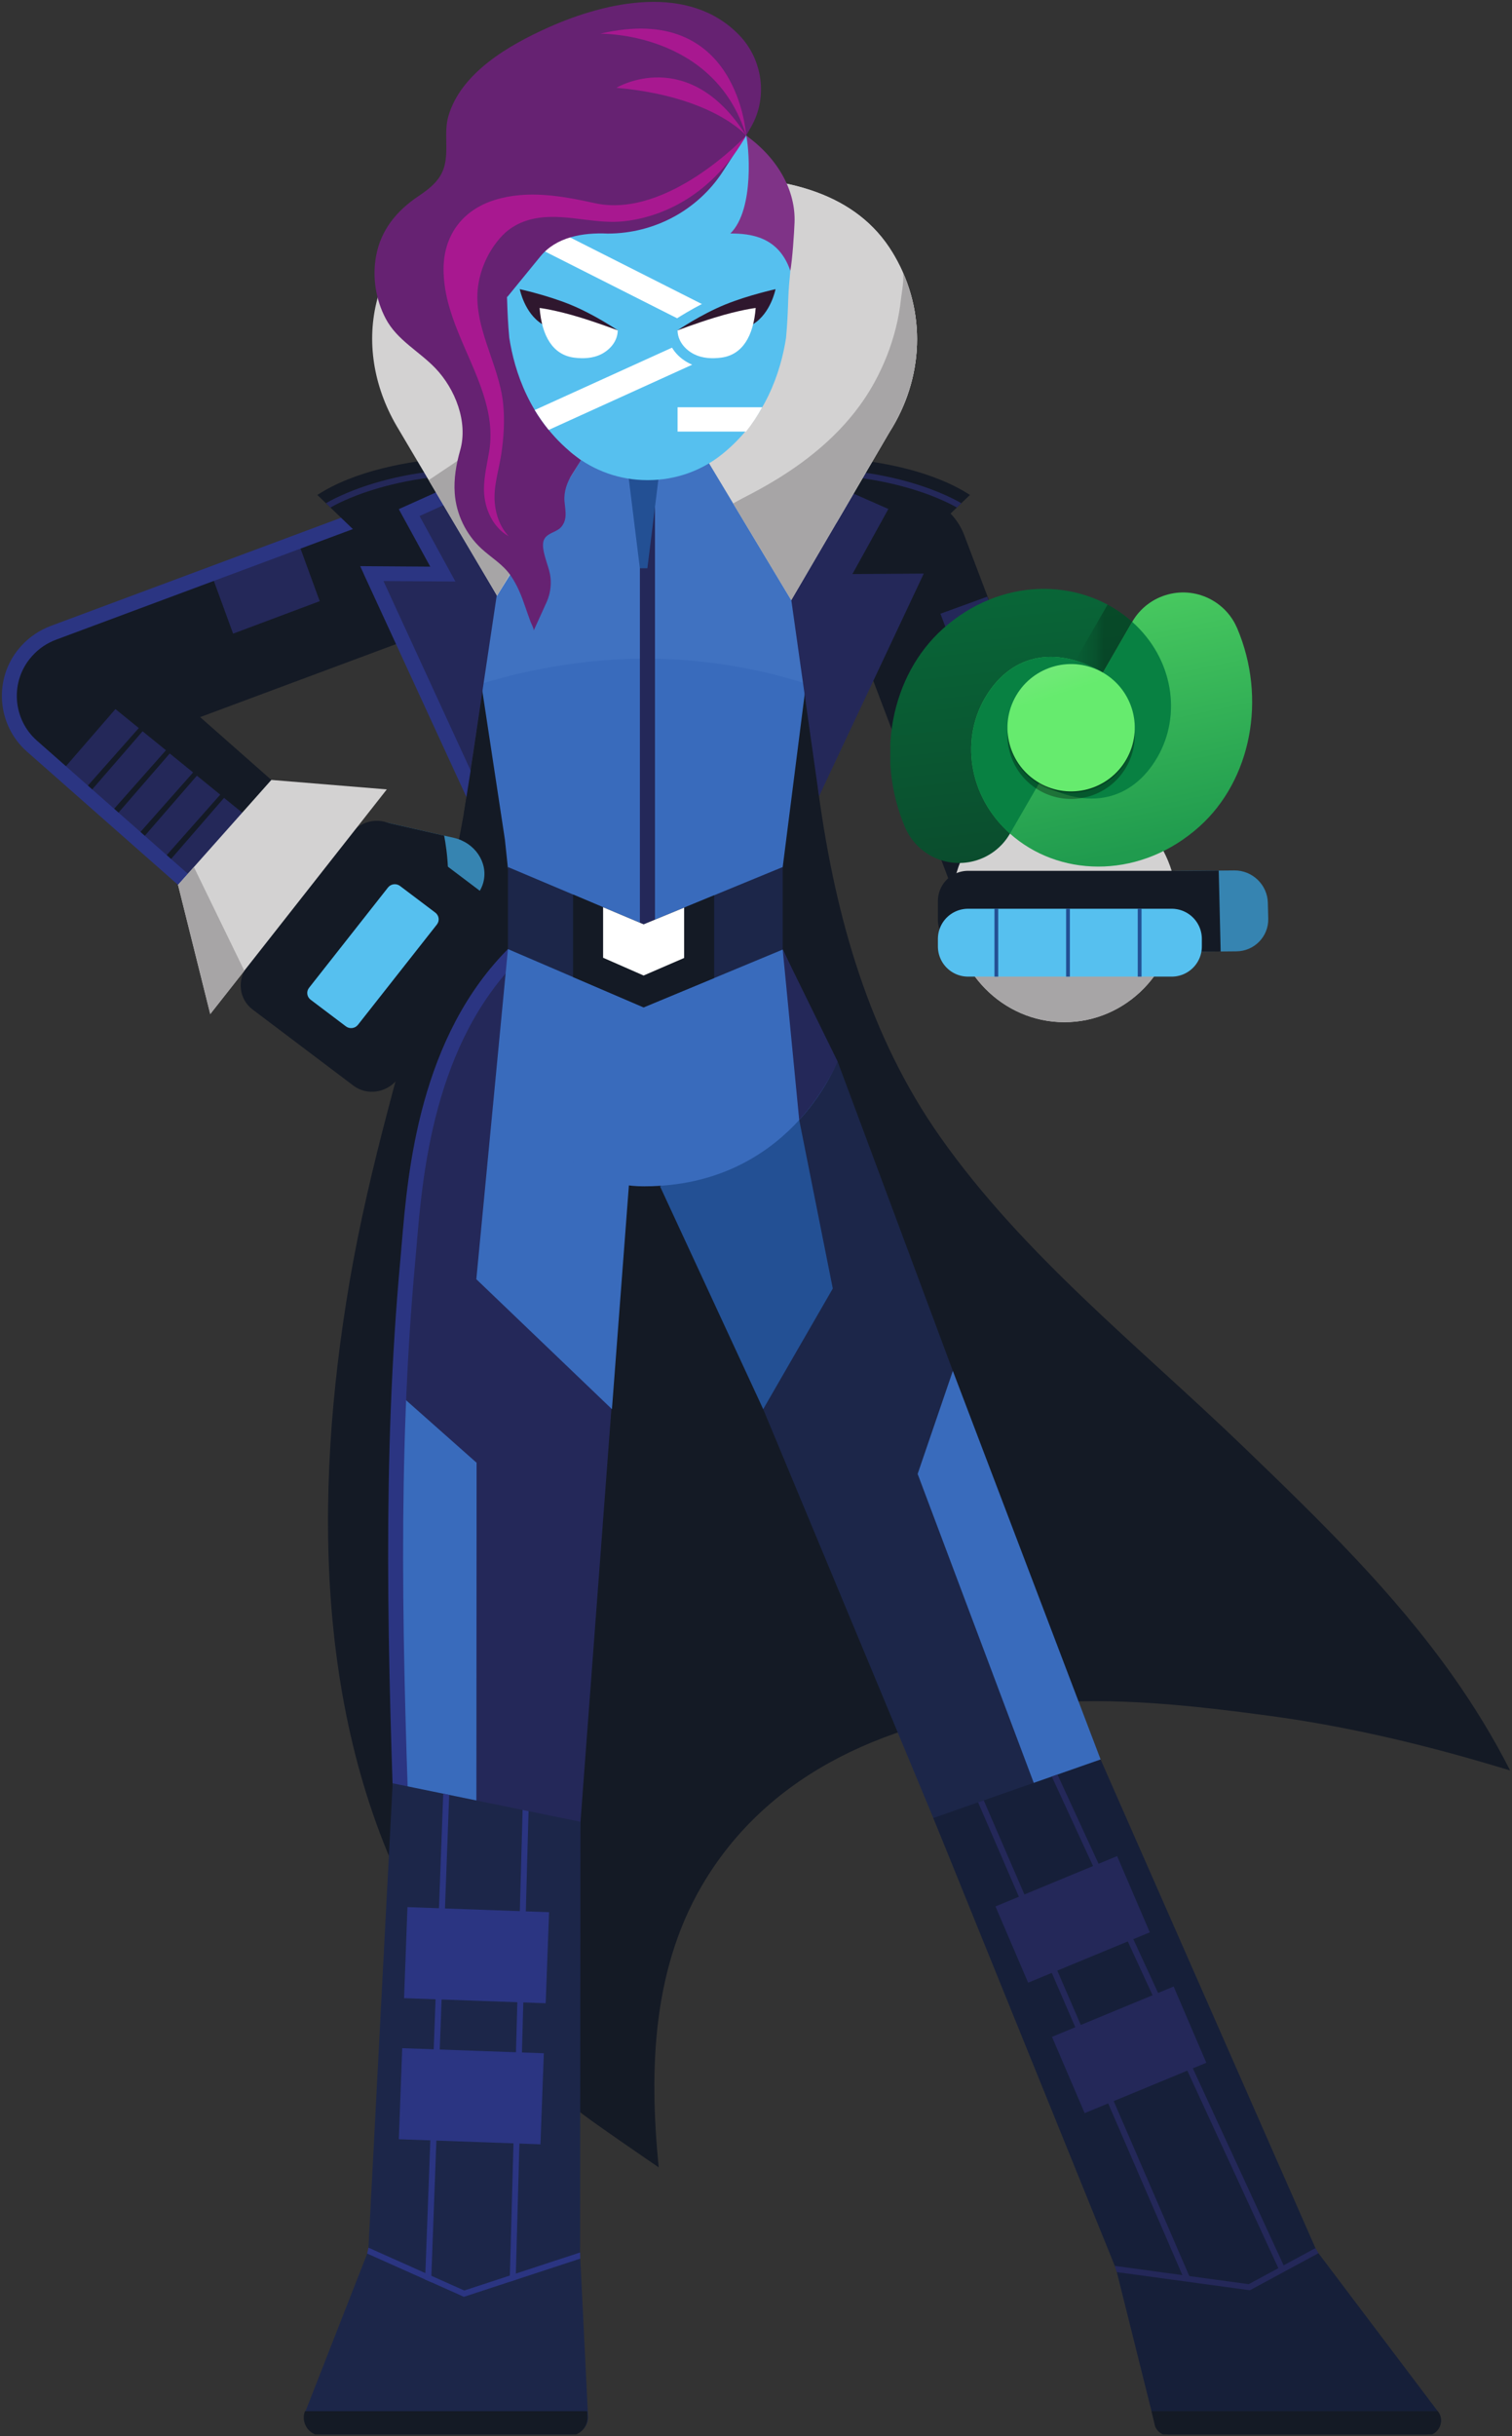 <?xml version="1.0" encoding="utf-8"?>
<svg width="401px" height="646px" viewBox="0 0 401 646" version="1.1" xmlns:xlink="http://www.w3.org/1999/xlink" xmlns="http://www.w3.org/2000/svg">
  <rect x="0" y="0" width="401" height="646" fill="#333333" stroke="none"/>
  <defs>
    <linearGradient gradientUnits="userSpaceOnUse" x1="35.281" y1="-0.943" x2="43.601" y2="74.577" id="gradient_1">
      <stop offset="0%" stop-color="#096738" />
      <stop offset="100%" stop-color="#0A4C2D" />
    </linearGradient>
    <linearGradient gradientUnits="userSpaceOnUse" x1="48" y1="-2.853" x2="63.68" y2="72.027" id="gradient_2">
      <stop offset="0%" stop-color="#4ED062" />
      <stop offset="100%" stop-color="#209B4E" />
    </linearGradient>
    <linearGradient gradientUnits="userSpaceOnUse" x1="56.663" y1="77.537" x2="48.723" y2="77.537" id="gradient_3">
      <stop offset="0%" stop-color="#000000" />
      <stop offset="27.193%" stop-color="#000000" stop-opacity="0.561" />
      <stop offset="62.09%" stop-color="#000000" stop-opacity="0.263" />
      <stop offset="100%" stop-color="#000000" stop-opacity="0" />
    </linearGradient>
    <linearGradient gradientUnits="userSpaceOnUse" x1="33.772" y1="33.772" x2="21.554" y2="-4.105" id="gradient_4">
      <stop offset="0%" stop-color="#66EB6E" />
      <stop offset="100%" stop-color="#9FE0A2" />
    </linearGradient>
    <path d="M0 0L400 0L400 645L0 645L0 0Z" id="path_1" />
    <path d="M0 0L96 0L96 96L0 96L0 0Z" id="path_2" />
    <path d="M0 0L96 0L96 96L0 96L0 0Z" id="path_3" />
    <path d="M0 0L96 0L96 96L0 96L0 0Z" id="path_4" />
    <path d="M92.037 10.363L92.033 10.363C90.753 7.388 88.537 4.785 85.516 3.041C78.064 -1.261 68.534 1.292 64.231 8.744L64.227 8.744C63.841 8.4 63.444 8.062 63.037 7.731C49.832 -2.996 29.185 -3.044 13.959 10.642C0.282 22.937 -3.996 44.598 4.043 63.369L4.048 63.369C5.335 66.306 7.536 68.873 10.526 70.6C17.976 74.901 27.501 72.351 31.807 64.904L31.811 64.904L31.815 64.898C32.2 65.242 32.597 65.58 33.004 65.911C46.209 76.638 66.856 76.686 82.082 63C95.737 50.725 100.024 29.113 92.037 10.363L92.037 10.363Z" id="path_5" />
    <clipPath id="mask_1">
      <use xlink:href="#path_1" />
    </clipPath>
    <clipPath id="mask_2">
      <use xlink:href="#path_2" />
    </clipPath>
    <clipPath id="mask_3">
      <use xlink:href="#path_3" />
    </clipPath>
    <clipPath id="mask_4">
      <use xlink:href="#path_4" />
    </clipPath>
    <clipPath id="mask_5">
      <use xlink:href="#path_5" />
    </clipPath>
  </defs>
  <g id="Group" transform="translate(0.5 0.5)">
    <g id="powershell-hero">
      <path d="M0 0L400 0L400 645L0 645L0 0Z" id="Background" fill="#FFFFFF" fill-opacity="0" fill-rule="evenodd" stroke="none" />
      <g clip-path="url(#mask_1)">
        <g id="g28" transform="translate(205.253 232.944)">
          <path d="M0.359 0.771L7.59 42.287C13.504 36.228 14.502 31.123 14.502 31.123L0 0" id="path30" fill="#242859" stroke="none" />
        </g>
        <g id="g32" transform="translate(86.491 113.782)">
          <path d="M298.439 330.289C282.671 307.944 263.226 289.047 242.84 269.416C215.258 242.85 184.531 218.621 162.475 187.35C143.493 160.436 134.694 129.061 130.22 96.863C128.419 83.905 130.157 60.764 126.63 48.129C122.382 32.91 114.317 11.799 103.437 0C90.73 0.625 77.632 0.106 64.816 0.106C69.642 4.043 75.841 7.365 83.802 9.491C75.841 7.365 69.642 4.043 64.816 0.106L50.671 0.106L45.732 33.44C42.732 54.649 40.041 75.833 36.819 96.591C34.802 109.591 31.713 122.645 28.209 135.362C19.987 165.218 10.93 195.066 5.718 225.61C-3.904 282.01 -3.839 345.221 25.376 396.652C26.592 398.794 27.856 400.911 29.163 403.001C35.537 413.192 42.939 423.504 51.675 431.885C55.915 435.951 61.458 440.819 66.15 445.211C68.139 447.077 87.702 460.416 87.702 460.416C85.11 434.083 85.969 406.718 100.46 383.554C119.568 353.008 153.46 340.694 188.347 337.472C208.57 335.604 229.336 337.964 249.377 340.646C269.148 343.293 288.684 347.823 307.784 353.466L313.509 355.167C309.012 346.333 303.951 338.101 298.439 330.289" id="path34" fill="#141A25" stroke="none" />
        </g>
        <g id="g36" transform="translate(104.412 250.86)">
          <path d="M66.393 0L29.804 0.609C6.205 23.773 4.868 65.399 3.245 83.134C-1.724 137.326 -0.024 191.1 2.023 245.317C2.24 251.147 6.765 304.981 3.128 306.049L44.382 293.932L54.198 162.848L66.393 0Z" id="path38" fill="#242859" stroke="none" />
        </g>
        <g id="g40" transform="translate(104.349 369.068)">
          <path d="M2.383 127.922L21.479 128.809L21.546 18.296L0.909 0C0.328 12.855 0.053 25.699 0 38.541C0.104 66.591 0.689 93.94 2.085 122.836C2.125 123.68 2.226 125.468 2.383 127.922" id="path42" fill="#396BBC" stroke="none" />
        </g>
        <g id="g44" transform="translate(102.438 250.519)">
          <path d="M5.671 307.954L4.533 304.216C4.072 304.351 3.831 304.64 3.776 304.74C4.066 304.206 4.958 301.09 4.271 283.421C3.852 272.65 3.028 260.683 2.482 252.763C2.233 249.131 2.053 246.509 2.013 245.425C-0.169 187.678 -1.581 135.595 3.241 82.995C3.353 81.748 3.468 80.397 3.59 78.951C5.212 59.666 8.229 23.767 32.414 0L35.222 2.759C12.064 25.514 9.127 60.485 7.548 79.273C7.423 80.728 7.309 82.091 7.195 83.346C2.396 135.717 3.804 187.668 5.979 245.279C6.017 246.306 6.197 248.903 6.444 252.499C9.988 304.019 8.459 307.136 5.671 307.954" id="path46" fill="#2B3582" stroke="none" />
        </g>
        <g id="g48" transform="translate(125.827 251.165)">
          <path d="M35.968 121.992L41.746 45.719L16.388 0L8.389 0L0 87.532L35.968 121.992Z" id="path50" fill="#396BBC" stroke="none" />
        </g>
        <g id="g52" transform="translate(170.201 280.988)">
          <path d="M137.602 231.319C123.164 231.29 104.355 232.042 89.917 232.015L0 15.992L51.453 0L137.602 231.319Z" id="path54" fill="#1C2649" stroke="none" />
        </g>
        <g id="g56" transform="translate(174.544 296.474)">
          <path d="M45.82 44.699L36.921 0L0 17.592L27.365 76.685L45.82 44.699Z" id="path58" fill="#235094" stroke="none" />
        </g>
        <g id="g60" transform="translate(2.6 130.068)">
          <path d="M1.543 59.134L1.137 58.08C-2.293 49.186 2.302 39.151 11.355 35.779L104.393 1.117C113.442 -2.253 123.654 2.264 127.085 11.158L127.491 12.212C130.923 21.106 126.326 31.141 117.275 34.511L24.237 69.173C15.186 72.545 4.974 68.028 1.543 59.134" id="path62" fill="#141A25" stroke="none" />
        </g>
        <g id="g64" transform="translate(55.067 141.779)">
          <path d="M6.256 25.742L0 8.612L22.969 0L29.225 17.128L6.256 25.742Z" id="path66" fill="#242859" stroke="none" />
        </g>
        <g id="g68" transform="translate(220.09 130.199)">
          <path d="M58.528 125.493L59.602 125.099C68.67 121.774 73.322 111.762 69.937 102.851L35.155 11.242C31.772 2.331 21.584 -2.24 12.515 1.087L11.441 1.479C2.371 4.806 -2.278 14.816 1.105 23.727L35.889 115.336C39.271 124.247 49.46 128.818 58.528 125.493" id="path70" fill="#141A25" stroke="none" />
        </g>
        <g id="g72" transform="translate(251.93 209.045)">
          <path d="M0 30.75C0 47.732 13.37 61.499 29.862 61.499C46.355 61.499 59.726 47.732 59.726 30.75C59.726 13.767 46.355 0 29.862 0C13.37 0 0 13.767 0 30.75" id="path74" fill="#D3D2D2" stroke="none" />
        </g>
        <g id="g76" transform="translate(251.948 240.508)">
          <path d="M0 0C0.37 16.652 13.584 30.037 29.845 30.037C46.106 30.037 59.32 16.652 59.688 0L0 0Z" id="path78" fill="#A7A5A6" stroke="none" />
        </g>
        <g id="g80" transform="matrix(-0.829 -0.559 0.559 -0.829 324.431 262.817)">
          <path d="M1.566 22.753L4.033 26.219C6.779 30.073 12.236 31.02 16.158 28.321L29.677 19.022C33.599 16.323 34.561 10.96 31.819 7.106L29.349 3.641C26.603 -0.213 21.146 -1.161 17.224 1.538L3.705 10.838C-0.219 13.537 -1.181 18.899 1.566 22.753" id="path82" fill="#3684B1" stroke="none" />
        </g>
        <g id="g84" transform="matrix(-0.829 -0.559 0.559 -0.829 318.483 258.843)">
          <path d="M10.136 1.524C14.024 -1.15 19.43 -0.213 22.149 3.606L24.711 7.203C27.43 11.021 26.477 16.334 22.591 19.006L12.421 26.003L0 8.497L10.136 1.524Z" id="path86" fill="#141A25" stroke="none" />
        </g>
        <g id="g130" transform="translate(0 0)">
          <g id="g160" transform="translate(1.71 166.927)">
            <path d="M4.48 6.561L5.246 5.721C11.711 -1.357 22.893 -1.949 30.097 4.402L104.146 69.714C111.35 76.065 111.952 87.056 105.487 94.135L104.722 94.972C98.256 102.05 87.074 102.645 79.871 96.291L5.823 30.982C-1.38 24.628 -1.985 13.639 4.48 6.561" id="path162" fill="#141A25" stroke="none" />
          </g>
          <g id="g164" transform="translate(14.518 187.52)">
            <path d="M15.597 0L0 17.997L5.969 22.906L21.792 5.03L15.597 0Z" id="path166" fill="#242859" stroke="none" />
          </g>
          <g id="g168" transform="translate(21.719 193.406)">
            <path d="M15.597 0L0 17.997L5.966 22.906L21.79 5.03L15.597 0Z" id="path170" fill="#242859" stroke="none" />
          </g>
          <g id="g172" transform="translate(28.919 199.292)">
            <path d="M15.597 0L0 17.997L5.969 22.906L21.792 5.03L15.597 0Z" id="path174" fill="#242859" stroke="none" />
          </g>
          <g id="g176" transform="translate(36.121 205.178)">
            <path d="M15.597 0L0 17.997L5.966 22.906L21.79 5.03L15.597 0Z" id="path178" fill="#242859" stroke="none" />
          </g>
          <g id="g180" transform="translate(43.32 211.065)">
            <path d="M15.597 0L0 17.997L5.966 22.906L21.79 5.03L15.597 0Z" id="path182" fill="#242859" stroke="none" />
          </g>
          <g id="g184" transform="translate(0 135.12)">
            <path d="M79.829 128.221L6.633 63.664C-1.391 56.587 -2.257 44.244 4.703 36.147C4.804 36.027 4.916 35.896 5.032 35.765C5.047 35.748 5.073 35.719 5.1 35.688C5.121 35.665 5.149 35.638 5.174 35.611C7.29 33.284 10.001 31.456 12.988 30.342L94.432 0L95.838 3.648L14.394 33.991C11.965 34.895 9.853 36.322 8.115 38.231L8.016 38.339C7.923 38.443 7.834 38.547 7.745 38.653C2.146 45.166 2.842 55.079 9.286 60.761L82.482 125.319L79.829 128.221Z" id="path186" fill="#2B3582" stroke="none" />
          </g>
          <g id="g188" transform="translate(90.243 217.482)">
            <path d="M0.235 7.27L0.235 7.27C1.438 2.163 6.954 -0.983 12.491 0.278L29.621 4.18C35.16 5.441 38.704 10.65 37.498 15.757C36.295 20.862 30.779 24.009 25.242 22.748L8.112 18.846C2.573 17.585 -0.968 12.377 0.235 7.27" id="path190" fill="#3684B1" stroke="none" />
          </g>
          <g id="g192" transform="translate(90.243 217.483)">
            <path d="M27.054 3.594L12.491 0.278C6.954 -0.983 1.44 2.163 0.235 7.27C-0.968 12.374 2.575 17.585 8.112 18.846L25.244 22.748C25.796 22.873 26.35 22.954 26.9 22.994C29.02 16.345 27.823 7.671 27.054 3.594" id="path194" fill="#141A25" stroke="none" />
          </g>
          <g id="g196" transform="translate(63.334 217.141)">
            <path d="M69.058 33.403L41.608 68.499C38.735 72.172 33.492 72.947 29.897 70.231L3.131 50.018C-0.463 47.3 -1.049 42.123 1.822 38.449L29.276 3.353C32.147 -0.318 37.388 -1.095 40.984 1.621L67.749 21.836C71.343 24.552 71.929 29.731 69.058 33.403" id="path198" fill="#141A25" stroke="none" />
          </g>
          <g id="g200" transform="translate(80.983 233.96)">
            <path d="M0.476 27.473L21.416 0.871C22.185 -0.106 23.613 -0.289 24.608 0.463L33.972 7.536C34.97 8.292 35.156 9.703 34.385 10.684L13.447 37.286C12.678 38.265 11.25 38.445 10.252 37.693L0.891 30.621C-0.109 29.864 -0.296 28.454 0.476 27.473" id="path202" fill="#56C0EF" stroke="none" />
          </g>
          <g id="g204" transform="translate(46.716 206.307)">
            <path d="M55.368 2.512L24.75 0L0 27.828L8.544 62.081L55.368 2.512Z" id="path206" fill="#D3D2D2" stroke="none" />
          </g>
          <g id="g208" transform="translate(46.715 229.403)">
            <path d="M0 4.733L8.544 38.985L17.586 27.51L4.207 0L0 4.733Z" id="path210" fill="#A7A5A6" stroke="none" />
          </g>
          <g id="g212" transform="translate(247.032 466.034)">
            <path d="M0 15.531L48.459 135.121L58.848 176.76C59.466 178.102 60.827 178.966 62.326 178.966L130.832 178.966C134.071 178.966 135.839 175.249 133.758 172.808L101.658 130.297L44.357 0L0 15.531Z" id="path214" fill="#161F39" stroke="none" />
          </g>
          <g id="g216" transform="translate(193.839 120.391)">
            <path d="M7.07 0.263C7.07 0.263 42.945 -2.567 62.897 10.35L22.775 48.893L0 14.48L7.07 0.263Z" id="path218" fill="#141A25" stroke="none" />
          </g>
          <g id="g220" transform="translate(83.661 120.391)">
            <path d="M0 10.35L40.124 48.893L62.897 14.48L55.825 0.263C55.825 0.263 19.954 -2.567 0 10.35" id="path222" fill="#141A25" stroke="none" />
          </g>
          <g id="g224" transform="translate(198.153 123.763)">
            <path d="M55.102 10.322C54.903 10.198 34.987 -2.015 0.214 2.591L0 1.046C18.481 -1.402 32.727 0.906 41.425 3.273C50.888 5.849 56.087 9.045 56.294 9.175L55.102 10.322Z" id="path226" fill="#242859" stroke="none" />
          </g>
          <g id="g228" transform="translate(85.958 123.762)">
            <path d="M1.186 10.325L0 9.186C0.209 9.055 5.398 5.849 14.861 3.273C23.559 0.906 37.805 -1.402 56.284 1.046L56.072 2.591C21.301 -2.015 1.385 10.2 1.186 10.325" id="path230" fill="#242859" stroke="none" />
          </g>
          <g id="g232" transform="translate(115.146 120.391)">
            <path d="M46.878 0L32.334 0L4.041 28.132C-0.849 33.507 -1.354 41.474 2.815 47.406L55.052 121.683L107.289 47.406C111.46 41.474 110.955 33.507 106.063 28.132L77.77 0L46.878 0" id="path234" fill="#4072C1" stroke="none" />
          </g>
          <g id="g236" transform="translate(127.137 174.141)">
            <path d="M72.411 114.538L86.122 6.703C86.122 6.703 67.88 0 43.668 0C19.455 0 0 6.703 0 6.703L6.273 48.005L13.267 114.278C15.318 128.793 27.948 139.923 42.858 139.923C57.668 139.923 70.246 128.936 72.411 114.538" id="path238" fill="#396BBC" stroke="none" />
          </g>
          <path d="M173.209 246.55L169.209 246.55L169.209 124.399L173.209 124.399L173.209 246.55Z" id="path240" fill="#242859" stroke="none" />
          <g id="g242" transform="translate(209.185 129.851)">
            <path d="M15.451 0L25.921 4.61L16.386 21.869L35.31 21.741L7.525 80.794L0 27.51L15.451 0Z" id="path244" fill="#242859" stroke="none" />
          </g>
          <g id="g246" transform="translate(95.932 129.815)">
            <path d="M19.944 0L9.392 4.646L18.925 21.907L0 21.778L27.346 80.83L35.31 27.548L19.944 0Z" id="path248" fill="#242859" stroke="none" />
          </g>
          <g id="g250" transform="translate(95.026 127.59)">
            <path d="M30.955 89.309L0 22.029L18.58 22.158L10.25 6.935L25.555 0L27.217 3.542L15.747 8.741L25.248 26.104L6.172 25.975L34.572 87.701L30.955 89.309Z" id="path252" fill="#2B3582" stroke="none" />
          </g>
          <g id="g254" transform="translate(170.293 46.356)">
            <path d="M66.514 21.119C66.328 20.795 66.136 20.471 65.942 20.151C56.36 4.34 37.985 0 18.02 0L0 0L0 71.449L16.282 74.381L39.057 112.279L65.043 67.838C74.231 53.485 74.967 35.836 66.514 21.119" id="path256" fill="#D3D2D2" stroke="none" />
          </g>
          <g id="g258" transform="translate(98.205 46.357)">
            <path d="M60.314 75.579L72.088 71.449L72.088 0L54.068 0C34.103 0 15.726 4.34 6.146 20.149C3.611 24.334 2.231 28.778 1.134 33.338C-1.611 44.739 0.742 56.652 6.954 66.882L33.131 111.11L55.834 74.381L60.314 75.579" id="path260" fill="#D3D2D2" stroke="none" />
          </g>
          <g id="g262" transform="translate(113.192 84.35)">
            <path d="M44.325 10.837C33.688 19.146 22.506 26.775 11.518 34.629C7.867 37.24 3.738 39.966 0 42.463L18.142 73.115L40.315 35.642L45.662 37.244L57.434 33.114L57.434 0C53.167 3.729 48.797 7.345 44.325 10.837" id="path264" fill="#A7A5A6" stroke="none" />
          </g>
          <g id="g266" transform="translate(153.945 115.876)">
            <path d="M0 6.45L8.079 6.45C5.07 4.559 2.391 2.381 0 0L0 6.45Z" id="path268" fill="#4072C1" stroke="none" />
          </g>
          <g id="g270" transform="translate(153.944 86.2)">
            <path d="M32.538 0L0 0L0 29.675C2.391 31.344 5.072 32.867 8.081 34.192L32.538 34.192L32.538 0Z" id="path272" fill="#4072C1" stroke="none" />
          </g>
          <g id="g274" transform="translate(161.415 83.989)">
            <path d="M9.78 66.186L13.191 38.678L17.569 0.27C17.584 0.127 17.487 0 17.358 0L8.784 0L0.213 0C0.084 0 -0.015 0.127 0.002 0.27L4.283 37.855L4.378 38.678L7.784 66.186L9.78 66.186Z" id="path276" fill="#235094" stroke="none" />
          </g>
          <g id="g278" transform="translate(170.358 251.285)">
            <path d="M36.729 0L50.869 30.353C50.869 30.353 38.323 62.779 0 62.779L0 0L27.851 0L36.729 0Z" id="path280" fill="#396BBC" stroke="none" />
          </g>
          <g id="g282" transform="translate(80.217 472.361)">
            <path d="M75.242 167.888L73.138 125.229L73.233 10.208L23.419 0L16.958 123.968L0.312 166.482C-0.85 169.448 1.376 172.638 4.615 172.638L70.637 172.638C73.269 172.638 75.368 170.473 75.242 167.888" id="path284" fill="#1C2649" stroke="none" />
          </g>
          <g id="g286" transform="translate(112.252 475.108)">
            <path d="M1.588 129.526L0 128.828L4.799 0L6.377 0.324L1.588 129.526Z" id="path288" fill="#2B3582" stroke="none" />
          </g>
          <g id="g290" transform="translate(96.887 595.493)">
            <path d="M25.65 13.035L0 1.567L0.33 0L25.739 11.361L56.468 1.274L56.508 2.907L25.65 13.035Z" id="path292" fill="#2B3582" stroke="none" />
          </g>
          <g id="g294" transform="translate(134.677 479.424)">
            <path d="M1.588 124.581L0 125.086L3.425 0L5.004 0.324L1.588 124.581Z" id="path296" fill="#2B3582" stroke="none" />
          </g>
          <g id="g298" transform="translate(242.869 363.016)">
            <path d="M30.792 109.225L48.522 103.017L9.334 0L0 27.311L30.792 109.225Z" id="path300" fill="#396BBC" stroke="none" />
          </g>
          <g id="g302" transform="translate(170.293 46.356)">
            <path d="M66.514 21.119C66.328 20.795 66.136 20.471 65.942 20.151C56.36 4.34 37.985 0 18.02 0L0 0L0 8.055C18.111 8.367 43.74 12.416 56.548 31.051C68.432 48.341 59.791 74.075 50.958 91.927L65.043 67.838C74.231 53.485 74.967 35.836 66.514 21.119" id="path304" fill="#D3D2D2" stroke="none" />
          </g>
          <g id="g306" transform="translate(193.938 71.436)">
            <path d="M41.397 42.758C42.763 40.627 43.936 38.422 44.926 36.166C45.617 34.446 46.224 32.815 46.755 31.267C49.937 20.995 49.383 9.983 44.888 0C45.543 1.506 44.689 5.695 44.524 7.251C44.249 9.836 43.793 12.399 43.169 14.924C41.919 19.977 39.993 24.866 37.481 29.443C35.94 32.256 34.179 34.892 32.234 37.367C25.107 46.434 15.519 53.317 5.171 58.792C3.446 59.706 1.696 60.585 0 61.555L15.411 87.2L41.397 42.758Z" id="path308" fill="#A7A5A6" stroke="none" />
          </g>
          <g id="g310" transform="translate(98.831 0)">
            <path d="M19.025 37.129C19.074 40.181 19.11 43.223 17.535 45.953C16.158 48.344 13.813 50.048 11.551 51.573C5.803 55.448 1.654 60.546 0.409 67.39C-0.614 73.016 0.297 78.942 2.978 84.013C5.98 89.694 11.824 92.63 16.148 97.146C21.387 102.623 24.856 111.385 22.715 118.881C21.653 122.602 20.991 126.444 21.27 130.321C21.666 135.831 24.222 141.16 28.313 144.943C30.996 147.426 34.038 149.096 36.146 152.176C37.872 154.694 39.011 157.542 39.975 160.409C40.432 161.768 40.931 163.108 41.413 164.461C41.538 164.81 42.364 166.345 42.212 166.701L45.591 159.263C45.773 158.866 45.933 158.458 46.073 158.045C46.644 156.352 46.851 154.546 46.684 152.77C46.51 150.948 45.819 149.273 45.324 147.526C44.995 146.362 44.652 145.126 44.684 143.909C44.696 143.393 44.789 142.876 45.039 142.423C45.99 140.707 48.293 140.661 49.53 139.215C51.231 137.225 50.589 134.813 50.384 132.465C50.162 129.913 51.037 127.389 52.437 125.224L54.781 121.495C54.756 121.476 51.927 119.307 51.927 119.307C33.055 103.421 35.134 78.331 35.134 78.331C35.134 78.331 33.055 103.421 51.927 119.307L98.557 35.446C98.557 35.446 99.936 33.023 99.936 33.021C104.342 25.274 102.925 15.251 96.743 8.841C83.449 -4.944 61.655 -0.176 46.1 6.778C35.719 11.416 22.865 18.795 19.566 30.366C18.945 32.545 18.987 34.841 19.025 37.129" id="path312" fill="#662272" stroke="none" />
          </g>
          <g id="g314" transform="translate(207.836 89.697)">
            <path d="M4 0C2.706 2.144 1.412 4.306 0 6.45C1.412 4.306 2.706 2.144 4 0" id="path316" fill="#56C0EF" stroke="none" />
          </g>
          <g id="g318" transform="translate(207.593 92.084)">
            <path d="M4 0C2.667 2.163 1.524 4.287 0 6.45C1.524 4.287 2.667 2.163 4 0" id="path320" fill="#56C0EF" stroke="none" />
          </g>
          <g id="g322" transform="translate(132.882 25.546)">
            <path d="M76.769 36.895C76.769 26.239 72.045 16.634 64.506 9.898C57.681 3.8 48.55 0.058 38.494 0.002L38.494 0C38.458 0 38.42 0 38.384 0C38.346 0 38.31 0 38.272 0L38.272 0.002C17.115 0.118 0 16.59 0 36.895C0 42.287 0.873 47.514 1.078 52.835C1.08 52.806 1.083 52.785 1.083 52.785C1.083 52.785 1.08 52.806 1.078 52.835C1.085 53.01 1.097 53.182 1.104 53.357C1.205 56.729 1.364 60.107 1.679 63.469C3.045 72.398 7.093 85.124 18.677 94.422C24.17 98.829 31.073 101.249 38.162 101.268L38.272 101.268L38.494 101.268C38.534 101.268 38.575 101.268 38.613 101.266C45.697 101.249 52.596 98.833 58.085 94.432C69.639 85.166 73.701 72.492 75.082 63.564C75.403 60.171 75.564 56.762 75.667 53.357C75.834 47.855 76.769 42.463 76.769 36.895" id="path324" fill="#56C0EF" stroke="none" />
          </g>
          <g id="g326" transform="translate(132.941 53.975)">
            <path d="M0.962 0L0.962 0C0.45 2.138 0.123 4.344 0 6.605L53.617 33.696L8.379 54.252C9.453 56.037 10.681 57.803 12.085 59.521L68.25 33.999L0.962 0Z" id="path328" fill="#FFFFFF" stroke="none" />
          </g>
          <g id="g330" transform="translate(131.487 21.263)">
            <path d="M59.732 23.702L65.901 14.182C64.626 13.058 58.983 3.179 58.983 3.179L36.128 0L29.927 2.323C8.668 2.323 0 6.858 0 27.236L0 41.468C0 46.951 1.97 51.615 2.478 57.069L11.313 46.253C15.521 41.1 22.472 39.868 29.189 40.172C41.564 40.172 53.083 33.962 59.732 23.702" id="path332" fill="#662272" stroke="none" />
          </g>
          <g id="g334" transform="translate(176.425 72.611)">
            <path d="M12.113 24.602C9.791 24.602 7.717 24.153 5.943 23.268C2.277 21.442 0 18.074 0 14.481L0 13.114L1.114 12.294C1.167 12.254 7.529 7.891 14.366 5.107C20.614 2.566 27.845 0.968 28.151 0.904L32.278 0L31.485 4.081C31.43 4.369 30.124 10.827 25.248 14.502C23.529 20.268 19.804 23.779 14.667 24.433C13.791 24.546 12.933 24.602 12.113 24.602" id="path336" fill="#56C0EF" stroke="none" />
          </g>
          <g id="g338" transform="translate(179.203 76.179)">
            <path d="M0 10.914C0 10.914 6.102 6.73 12.652 4.062C18.747 1.583 25.978 0 25.978 0C25.978 0 24.741 6.36 20.047 9.268L0 10.914Z" id="path340" fill="#2F172E" stroke="none" />
          </g>
          <g id="g342" transform="translate(179.203 81.162)">
            <path d="M11.531 13.175C17.223 12.449 20.128 7.434 20.713 0C20.713 0 16.603 0.474 9.781 2.574C4.977 4.051 0 5.93 0 5.93C0 8.608 1.844 10.997 4.423 12.283C6.594 13.366 9.157 13.478 11.531 13.175" id="path344" fill="#FFFFFF" stroke="none" />
          </g>
          <g id="g346" transform="translate(137.349 76.179)">
            <path d="M25.976 10.914C25.976 10.914 19.874 6.73 13.326 4.062C7.231 1.583 0 0 0 0C0 0 1.235 6.36 5.93 9.268L25.976 10.914Z" id="path348" fill="#2F172E" stroke="none" />
          </g>
          <g id="g350" transform="translate(142.613 81.162)">
            <path d="M9.182 13.175C3.489 12.449 0.584 7.434 0 0C0 0 4.11 0.474 10.933 2.574C15.736 4.051 20.711 5.93 20.711 5.93C20.711 8.608 18.868 10.997 16.288 12.283C14.119 13.366 11.554 13.478 9.182 13.175" id="path352" fill="#FFFFFF" stroke="none" />
          </g>
          <g id="g354" transform="translate(179.203 107.489)">
            <path d="M0 0L0 6.45L18.145 6.45C19.808 4.356 21.231 2.189 22.447 0L0 0Z" id="path356" fill="#FFFFFF" stroke="none" />
          </g>
          <g id="g358" transform="translate(193.198 35.445)">
            <path d="M4.19 0C4.814 2.076 6.596 19.486 0 25.967C5.478 25.967 12.823 26.835 15.908 35.858C16.453 32.881 16.912 25.965 17.024 23.081C17.348 14.949 12.956 6.287 4.19 0" id="path360" fill="#7F3387" stroke="none" />
          </g>
          <g id="g362" transform="translate(295.153 595.61)">
            <path d="M35.826 11.18L0.541 6.362L0 4.712L35.524 9.563L53.222 0L54.015 1.353L35.826 11.18Z" id="path364" fill="#242859" stroke="none" />
          </g>
          <g id="g366" transform="translate(258.902 476.884)">
            <path d="M54.727 127.153L0 0.526L1.497 0L56.188 126.543L54.727 127.153Z" id="path368" fill="#242859" stroke="none" />
          </g>
          <g id="g370" transform="translate(278.447 470.04)">
            <path d="M60.339 131.438L0 0.526L1.503 0L61.787 130.793L60.339 131.438Z" id="path372" fill="#242859" stroke="none" />
          </g>
          <g id="g374" transform="translate(304.896 638.842)">
            <path d="M75.893 0L0 0L0.983 4.139C1.6 5.545 2.962 6.45 4.463 6.45L72.967 6.45C76.206 6.45 77.974 2.557 75.893 0" id="path376" fill="#141A25" stroke="none" />
          </g>
          <g id="g378" transform="translate(263.511 491.659)">
            <path d="M40.928 20.22L8.664 33.573L0 13.353L32.261 0L40.928 20.22Z" id="path380" fill="#242859" stroke="none" />
          </g>
          <g id="g382" transform="translate(278.503 526.246)">
            <path d="M40.928 20.22L8.664 33.573L0 13.351L32.261 0L40.928 20.22Z" id="path384" fill="#242859" stroke="none" />
          </g>
          <g id="g386" transform="translate(134.215 229.403)">
            <path d="M0 21.762L35.983 37.215L72.868 21.882L72.868 0L35.978 15.194L0 0L0 21.762Z" id="path388" fill="#1C2649" stroke="none" />
          </g>
          <g id="g390" transform="translate(151.488 236.698)">
            <path d="M0 21.886L0 0L18.707 7.899L37.414 0.193L37.414 22.144L18.701 29.921L0 21.886Z" id="path392" fill="#141A25" stroke="none" />
          </g>
          <g id="g394" transform="translate(159.452 240.062)">
            <path d="M10.74 18.107L21.487 13.453L21.487 0.11L10.742 4.536L0 0L0 13.395L10.74 18.107Z" id="path396" fill="#FFFFFF" stroke="none" />
          </g>
          <g id="g398" transform="translate(207.082 251.285)">
            <path d="M0 0L4.379 45.189C11.349 37.566 14.571 29.702 14.571 29.702L0 0Z" id="path400" fill="#242859" stroke="none" />
          </g>
          <g id="g402" transform="translate(106.663 505.192)">
            <path d="M37.56 25.491L0 24.142L0.899 0L38.458 1.348L37.56 25.491Z" id="path404" fill="#2B3582" stroke="none" />
          </g>
          <g id="g406" transform="translate(105.273 542.596)">
            <path d="M37.56 25.491L0 24.145L0.899 0L38.458 1.348L37.56 25.491Z" id="path408" fill="#2B3582" stroke="none" />
          </g>
          <g id="g410" transform="translate(80.063 638.842)">
            <path d="M0.312 0L0.312 0C-0.851 3.107 1.38 6.45 4.615 6.45L70.639 6.45C73.273 6.45 75.37 4.182 75.241 1.473L75.174 0L0.312 0Z" id="path412" fill="#141A25" stroke="none" />
          </g>
          <g id="g414" transform="translate(248.912 157.714)">
            <path d="M8.842 27.974L0 4.521L12.421 0L21.263 23.451L8.842 27.974Z" id="path416" fill="#242859" stroke="none" />
          </g>
          <g id="g418" transform="translate(158.71 7.079)">
            <path d="M38.678 28.366C38.678 28.366 36.623 -7.32 0 1.361C0 1.361 30.211 0.75 38.678 28.366" id="path420" fill="#A81890" stroke="none" />
          </g>
          <g id="g422" transform="translate(162.978 20.029)">
            <path d="M0 2.75C0 2.75 19.09 -8.792 34.41 15.417C34.41 15.417 25.707 5.041 0 2.75" id="path424" fill="#A81890" stroke="none" />
          </g>
          <g id="g426" transform="translate(122.5 199.417)">
            <path d="M2.518 0L0 15.853L0.736 18.749L9.193 17.359L7.869 8.907L2.518 0Z" id="path428" fill="#141A25" stroke="none" />
          </g>
          <g id="g430" transform="translate(117.138 35.446)">
            <path d="M10.722 93.582C10.719 93.817 10.724 94.054 10.73 94.289C10.872 99.028 13.102 103.923 17.293 106.269C15.062 103.898 13.88 100.692 13.586 97.476C13.182 93.046 14.627 88.906 15.286 84.586C15.963 80.179 16.244 75.681 15.817 71.237C14.766 60.275 7.176 49.949 9.354 38.726C10.176 34.475 12.134 30.432 15.001 27.145C18.162 23.527 22.358 21.922 27.168 21.624C34.133 21.194 40.983 23.507 47.941 22.715C59.994 21.342 72.189 14.203 80.251 0C80.251 0 59.495 22.192 40.124 17.928C31.357 15.998 22.282 14.373 13.572 17.076C4.95 19.755 -0.021 26.567 6.86645e-05 35.453C0.025 47.352 6.912 57.4 10.478 68.372C12.121 73.427 12.967 78.478 12.094 83.755C11.557 87.023 10.741 90.281 10.722 93.582" id="path432" fill="#A81890" stroke="none" />
          </g>
        </g>
        <path d="M256.243 230.409L310.245 230.409Q310.441 230.409 310.638 230.419Q310.834 230.428 311.029 230.448Q311.225 230.467 311.419 230.496Q311.613 230.524 311.806 230.563Q311.998 230.601 312.189 230.649Q312.379 230.696 312.567 230.753Q312.755 230.81 312.94 230.877Q313.125 230.943 313.306 231.018Q313.488 231.093 313.665 231.177Q313.843 231.261 314.016 231.354Q314.189 231.446 314.357 231.547Q314.526 231.648 314.689 231.757Q314.852 231.866 315.01 231.983Q315.168 232.1 315.32 232.225Q315.471 232.349 315.617 232.481Q315.762 232.613 315.901 232.752Q316.04 232.891 316.172 233.036Q316.304 233.182 316.428 233.334Q316.553 233.485 316.67 233.643Q316.787 233.801 316.896 233.964Q317.005 234.127 317.106 234.296Q317.207 234.464 317.3 234.637Q317.392 234.811 317.476 234.988Q317.56 235.166 317.635 235.347Q317.71 235.528 317.777 235.713Q317.843 235.898 317.9 236.086Q317.957 236.274 318.004 236.464Q318.052 236.655 318.09 236.847Q318.129 237.04 318.158 237.234Q318.186 237.429 318.206 237.624Q318.225 237.819 318.234 238.016Q318.244 238.212 318.244 238.408L318.244 243.41Q318.244 243.606 318.234 243.803Q318.225 243.999 318.206 244.194Q318.186 244.39 318.158 244.584Q318.129 244.778 318.09 244.971Q318.052 245.163 318.004 245.354Q317.957 245.544 317.9 245.732Q317.843 245.92 317.777 246.105Q317.71 246.29 317.635 246.471Q317.56 246.653 317.476 246.83Q317.392 247.008 317.3 247.181Q317.207 247.354 317.106 247.522Q317.005 247.691 316.896 247.854Q316.787 248.017 316.67 248.175Q316.553 248.333 316.428 248.485Q316.304 248.636 316.172 248.782Q316.04 248.927 315.901 249.066Q315.762 249.205 315.617 249.337Q315.471 249.469 315.32 249.593Q315.168 249.718 315.01 249.835Q314.852 249.952 314.689 250.061Q314.526 250.17 314.357 250.271Q314.189 250.372 314.016 250.465Q313.843 250.557 313.665 250.641Q313.488 250.725 313.306 250.8Q313.125 250.875 312.94 250.941Q312.755 251.008 312.567 251.065Q312.379 251.122 312.189 251.169Q311.998 251.217 311.806 251.255Q311.613 251.294 311.419 251.322Q311.225 251.351 311.029 251.371Q310.834 251.39 310.638 251.399Q310.441 251.409 310.245 251.409L256.243 251.409Q256.047 251.409 255.851 251.399Q255.655 251.39 255.459 251.371Q255.264 251.351 255.069 251.322Q254.875 251.294 254.683 251.255Q254.49 251.217 254.3 251.169Q254.109 251.122 253.921 251.065Q253.733 251.008 253.548 250.941Q253.363 250.875 253.182 250.8Q253.001 250.725 252.823 250.641Q252.646 250.557 252.472 250.465Q252.299 250.372 252.131 250.271Q251.962 250.17 251.799 250.061Q251.636 249.952 251.478 249.835Q251.32 249.718 251.169 249.593Q251.017 249.469 250.871 249.337Q250.726 249.205 250.587 249.066Q250.448 248.927 250.316 248.782Q250.184 248.636 250.06 248.485Q249.935 248.333 249.818 248.175Q249.701 248.017 249.592 247.854Q249.483 247.691 249.382 247.522Q249.281 247.354 249.189 247.181Q249.096 247.008 249.012 246.83Q248.928 246.653 248.853 246.471Q248.778 246.29 248.712 246.105Q248.646 245.92 248.589 245.732Q248.532 245.544 248.484 245.354Q248.436 245.163 248.398 244.971Q248.36 244.778 248.331 244.584Q248.302 244.389 248.283 244.194Q248.263 243.999 248.254 243.803Q248.244 243.606 248.244 243.41L248.244 238.408Q248.244 238.212 248.254 238.016Q248.263 237.819 248.283 237.624Q248.302 237.429 248.331 237.234Q248.36 237.04 248.398 236.847Q248.436 236.655 248.484 236.464Q248.532 236.274 248.589 236.086Q248.646 235.898 248.712 235.713Q248.778 235.528 248.853 235.347Q248.928 235.166 249.012 234.988Q249.096 234.811 249.189 234.637Q249.281 234.464 249.382 234.296Q249.483 234.127 249.592 233.964Q249.701 233.801 249.818 233.643Q249.935 233.485 250.06 233.334Q250.184 233.182 250.316 233.036Q250.448 232.891 250.587 232.752Q250.726 232.613 250.871 232.481Q251.017 232.349 251.169 232.225Q251.32 232.1 251.478 231.983Q251.636 231.866 251.799 231.757Q251.962 231.648 252.131 231.547Q252.299 231.446 252.472 231.354Q252.646 231.261 252.823 231.177Q253.001 231.093 253.182 231.018Q253.363 230.943 253.548 230.877Q253.733 230.81 253.921 230.753Q254.109 230.696 254.3 230.649Q254.49 230.601 254.683 230.563Q254.875 230.524 255.069 230.496Q255.264 230.467 255.459 230.448Q255.655 230.428 255.851 230.419Q256.047 230.409 256.243 230.409Z" id="Rectangle-3" fill="#141A25" fill-rule="evenodd" stroke="none" />
        <path d="M256.243 240.463L310.245 240.463Q310.441 240.463 310.638 240.472Q310.834 240.482 311.029 240.501Q311.225 240.52 311.419 240.549Q311.613 240.578 311.806 240.616Q311.998 240.655 312.189 240.702Q312.379 240.75 312.567 240.807Q312.755 240.864 312.94 240.93Q313.125 240.996 313.306 241.072Q313.488 241.147 313.665 241.231Q313.843 241.315 314.016 241.407Q314.189 241.5 314.357 241.601Q314.526 241.702 314.689 241.811Q314.852 241.92 315.01 242.037Q315.168 242.154 315.32 242.278Q315.471 242.403 315.617 242.535Q315.762 242.667 315.901 242.805Q316.04 242.944 316.172 243.09Q316.304 243.235 316.428 243.387Q316.553 243.539 316.67 243.697Q316.787 243.854 316.896 244.018Q317.005 244.181 317.106 244.349Q317.207 244.518 317.3 244.691Q317.392 244.864 317.476 245.042Q317.56 245.219 317.635 245.401Q317.71 245.582 317.777 245.767Q317.843 245.952 317.9 246.14Q317.957 246.328 318.004 246.518Q318.052 246.708 318.09 246.901Q318.129 247.094 318.158 247.288Q318.186 247.482 318.206 247.678Q318.225 247.873 318.234 248.069Q318.244 248.265 318.244 248.462L318.244 250.464Q318.244 250.66 318.234 250.856Q318.225 251.052 318.206 251.248Q318.186 251.443 318.158 251.637Q318.129 251.832 318.09 252.024Q318.052 252.217 318.004 252.407Q317.957 252.598 317.9 252.786Q317.843 252.974 317.777 253.158Q317.71 253.343 317.635 253.525Q317.56 253.706 317.476 253.884Q317.392 254.061 317.3 254.234Q317.207 254.408 317.106 254.576Q317.005 254.744 316.896 254.908Q316.787 255.071 316.67 255.229Q316.553 255.386 316.428 255.538Q316.304 255.69 316.172 255.835Q316.04 255.981 315.901 256.12Q315.762 256.259 315.617 256.391Q315.471 256.522 315.32 256.647Q315.168 256.771 315.01 256.888Q314.852 257.005 314.689 257.115Q314.526 257.224 314.357 257.325Q314.189 257.426 314.016 257.518Q313.843 257.611 313.665 257.695Q313.488 257.779 313.306 257.854Q313.125 257.929 312.94 257.995Q312.755 258.061 312.567 258.118Q312.379 258.175 312.189 258.223Q311.998 258.271 311.806 258.309Q311.613 258.347 311.419 258.376Q311.225 258.405 311.029 258.424Q310.834 258.443 310.638 258.453Q310.441 258.463 310.245 258.463L256.243 258.463Q256.047 258.463 255.851 258.453Q255.655 258.443 255.459 258.424Q255.264 258.405 255.069 258.376Q254.875 258.347 254.683 258.309Q254.49 258.271 254.3 258.223Q254.109 258.175 253.921 258.118Q253.733 258.061 253.548 257.995Q253.363 257.929 253.182 257.854Q253.001 257.779 252.823 257.695Q252.646 257.611 252.472 257.518Q252.299 257.426 252.131 257.325Q251.962 257.224 251.799 257.115Q251.636 257.005 251.478 256.888Q251.32 256.771 251.169 256.647Q251.017 256.522 250.871 256.391Q250.726 256.259 250.587 256.12Q250.448 255.981 250.316 255.835Q250.184 255.69 250.06 255.538Q249.935 255.386 249.818 255.229Q249.701 255.071 249.592 254.908Q249.483 254.744 249.382 254.576Q249.281 254.408 249.189 254.234Q249.096 254.061 249.012 253.884Q248.928 253.706 248.853 253.525Q248.778 253.343 248.712 253.158Q248.646 252.974 248.589 252.786Q248.532 252.598 248.484 252.407Q248.436 252.217 248.398 252.024Q248.36 251.832 248.331 251.637Q248.302 251.443 248.283 251.248Q248.263 251.052 248.254 250.856Q248.244 250.66 248.244 250.464L248.244 248.462Q248.244 248.265 248.254 248.069Q248.263 247.873 248.283 247.678Q248.302 247.482 248.331 247.288Q248.36 247.094 248.398 246.901Q248.436 246.708 248.484 246.518Q248.532 246.328 248.589 246.14Q248.646 245.952 248.712 245.767Q248.778 245.582 248.853 245.401Q248.928 245.219 249.012 245.042Q249.096 244.864 249.189 244.691Q249.281 244.518 249.382 244.349Q249.483 244.181 249.592 244.018Q249.701 243.854 249.818 243.697Q249.935 243.539 250.06 243.387Q250.184 243.235 250.316 243.09Q250.448 242.944 250.587 242.805Q250.726 242.667 250.871 242.535Q251.017 242.403 251.169 242.278Q251.32 242.154 251.478 242.037Q251.636 241.92 251.799 241.811Q251.962 241.702 252.131 241.601Q252.299 241.5 252.472 241.407Q252.646 241.315 252.823 241.231Q253.001 241.147 253.182 241.072Q253.363 240.996 253.548 240.93Q253.733 240.864 253.921 240.807Q254.109 240.75 254.3 240.702Q254.49 240.655 254.683 240.616Q254.875 240.578 255.069 240.549Q255.264 240.52 255.459 240.501Q255.655 240.482 255.851 240.472Q256.047 240.463 256.243 240.463Z" id="Rectangle-2" fill="#56C0EF" fill-rule="evenodd" stroke="none" />
        <path d="M263.744 240.463L263.744 258.463" id="l3" fill="none" fill-rule="evenodd" stroke="#235094" stroke-width="1" />
        <path d="M282.744 240.463L282.744 258.463" id="l2" fill="none" fill-rule="evenodd" stroke="#235094" stroke-width="1" />
        <path d="M301.744 240.463L301.744 258.463" id="l1" fill="none" fill-rule="evenodd" stroke="#235094" stroke-width="1" />
      </g>
    </g>
    <g id="Dataverse_scalable" transform="translate(235.628 144.463)">
      <path d="M0 0L96 0L96 96L0 96L0 0Z" id="Background" fill="#FFFFFF" fill-opacity="0" fill-rule="evenodd" stroke="none" />
      <g clip-path="url(#mask_2)">
        <g id="Mask-group">
          <path d="M0 0L96 0L96 96L0 96L0 0Z" id="Rectangle" fill="none" fill-rule="evenodd" stroke="none" />
          <g clip-path="url(#mask_3)">
            <g id="Group">
              <g id="Mask-group">
                <path d="M0 0L96 0L96 96L0 96L0 0Z" id="Rectangle" fill="none" fill-rule="evenodd" stroke="none" />
                <g clip-path="url(#mask_4)">
                  <g id="Group" transform="translate(-0.082 11.181)">
                    <g id="Mask-group">
                      <path d="M92.037 10.363L92.033 10.363C90.753 7.388 88.537 4.785 85.516 3.041C78.064 -1.261 68.534 1.292 64.231 8.744L64.227 8.744C63.841 8.4 63.444 8.062 63.037 7.731C49.832 -2.996 29.185 -3.044 13.959 10.642C0.282 22.937 -3.996 44.598 4.043 63.369L4.048 63.369C5.335 66.306 7.536 68.873 10.526 70.6C17.976 74.901 27.501 72.351 31.807 64.904L31.811 64.904L31.815 64.898C32.2 65.242 32.597 65.58 33.004 65.911C46.209 76.638 66.856 76.686 82.082 63C95.737 50.725 100.024 29.113 92.037 10.363L92.037 10.363Z" id="Shape" fill="none" stroke="none" />
                      <g clip-path="url(#mask_5)">
                        <g id="Group" transform="translate(0 -2.07)">
                          <path d="M39.583 53.514C52.61 61.035 64.314 58.133 70.933 46.669C77.552 35.205 75.063 19.573 63.037 9.802C49.832 -0.925 29.185 -0.973 13.959 12.713C0.282 25.008 -3.996 46.669 4.043 65.44L4.048 65.44C5.334 68.377 7.536 70.945 10.525 72.671C17.976 76.972 27.501 74.422 31.806 66.975L31.811 66.976L39.583 53.514L39.583 53.514Z" id="Shape" fill="url(#gradient_1)" fill-rule="evenodd" stroke="none" />
                          <path d="M92.032 12.433L92.036 12.433C100.023 31.183 95.736 52.795 82.081 65.07C66.855 78.756 46.208 78.708 33.003 67.981C20.977 58.211 18.488 42.578 25.107 31.114C31.726 19.65 43.431 16.748 56.457 24.269L64.226 10.814L64.23 10.814C68.533 3.362 78.062 0.809 85.515 5.112C88.535 6.856 90.751 9.458 92.032 12.433L92.032 12.433Z" id="Shape" fill="url(#gradient_2)" fill-rule="evenodd" stroke="none" />
                          <path d="M56.461 24.27C43.434 16.749 31.73 19.651 25.111 31.115C18.716 42.191 20.822 57.157 31.818 66.969L39.586 53.515C52.612 61.036 64.317 58.134 70.936 46.67C77.331 35.594 75.224 20.628 64.229 10.816L56.461 24.27L56.461 24.27Z" id="Shape" fill="#088142" fill-rule="evenodd" stroke="none" />
                          <path d="M61.306 0L68.182 3.97L19.459 88.361L12.583 84.391L61.306 0Z" id="Rectangle" fill="url(#gradient_3)" fill-opacity="0.25" fill-rule="evenodd" stroke="none" />
                          <g id="Group" transform="translate(31.139 22.406)">
                            <path d="M31.508 25.328C26.845 33.403 16.52 36.17 8.445 31.508C0.369 26.845 -2.397 16.52 2.265 8.444C6.927 0.369 17.253 -2.397 25.328 2.265C33.403 6.927 36.17 17.253 31.508 25.328L31.508 25.328Z" id="Shape" fill="#000000" fill-opacity="0.239" stroke="none" />
                          </g>
                          <g id="Group" transform="translate(31.139 24.006)">
                            <path d="M31.508 25.328C26.845 33.403 16.52 36.17 8.445 31.508C0.369 26.845 -2.397 16.52 2.265 8.444C6.927 0.369 17.253 -2.397 25.328 2.265C33.403 6.927 36.17 17.253 31.508 25.328L31.508 25.328Z" id="Shape" fill="#000000" fill-opacity="0.322" stroke="none" />
                          </g>
                          <path d="M62.647 47.334C57.984 55.409 47.659 58.176 39.584 53.514C31.508 48.852 28.741 38.526 33.404 30.451C38.066 22.375 48.392 19.609 56.467 24.271C64.542 28.933 67.309 39.259 62.647 47.334L62.647 47.334Z" id="Shape" fill="url(#gradient_4)" stroke="none" />
                        </g>
                      </g>
                    </g>
                  </g>
                </g>
              </g>
            </g>
          </g>
        </g>
      </g>
    </g>
  </g>
</svg>